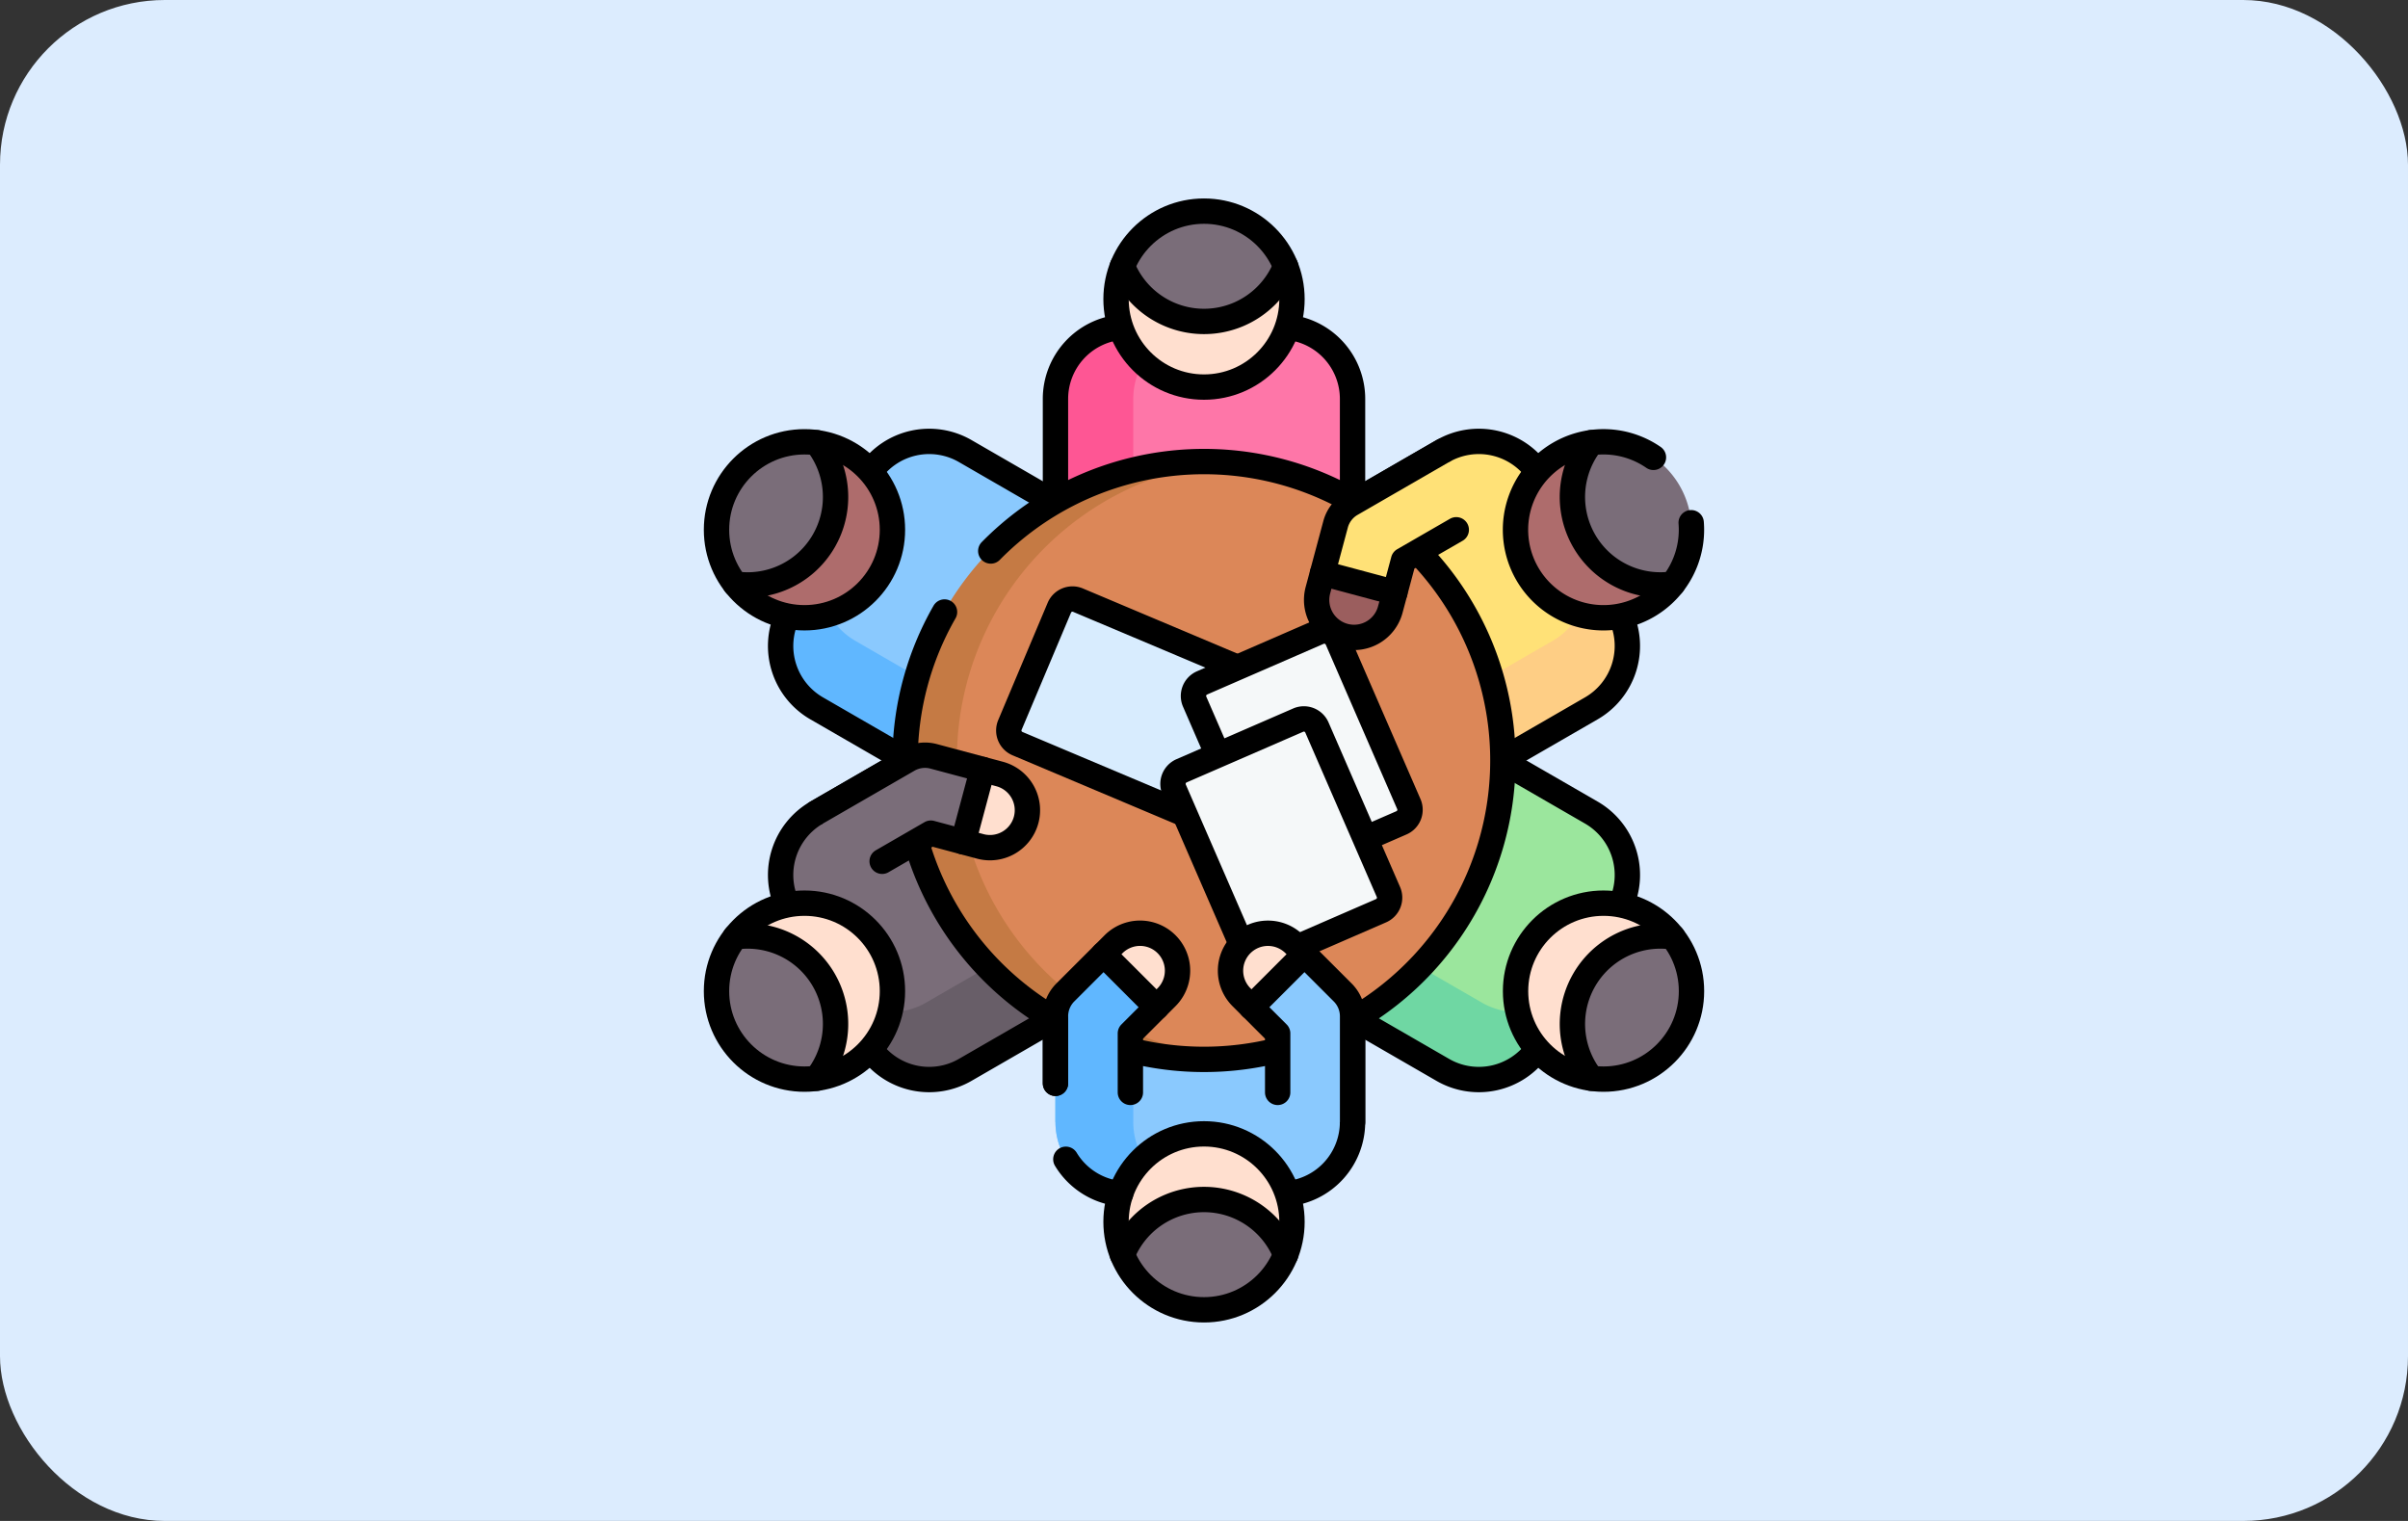 <svg xmlns="http://www.w3.org/2000/svg" width="190" height="120" viewBox="0 0 190 120">
  <rect x="0" y="0" width="190" height="120" fill="#333333" stroke="none"/>
  <g id="Grupo_1074338" data-name="Grupo 1074338" transform="translate(-180 -2032)">
    <rect id="Rectángulo_382740" data-name="Rectángulo 382740" width="190" height="120" rx="13" transform="translate(180 2032)" fill="#dcecfe"/>
    <g id="meeting" transform="translate(201.08 2041.158)">
      <g id="Grupo_1074339" data-name="Grupo 1074339" transform="translate(62.2 7.5)">
        <path id="Trazado_826380" data-name="Trazado 826380" d="M206.556,59.861H194.485a5.684,5.684,0,0,0-5.685,5.685V77.217h23.441V65.546A5.685,5.685,0,0,0,206.556,59.861Z" transform="translate(-188.8 -50.729)" fill="#fe76a8"/>
        <path id="Trazado_826381" data-name="Trazado 826381" d="M200.623,59.86a5.684,5.684,0,0,0-5.684,5.684V77.216H188.8V65.544a5.684,5.684,0,0,1,5.684-5.684Z" transform="translate(-188.8 -50.728)" fill="#fe5694"/>
        <path id="Trazado_826382" data-name="Trazado 826382" d="M188.8,73.724V65.668a5.684,5.684,0,0,1,5.143-5.658" transform="translate(-188.8 -50.852)" fill="none" stroke="#000" stroke-linecap="round" stroke-linejoin="round" stroke-miterlimit="10" stroke-width="2"/>
        <path id="Trazado_826383" data-name="Trazado 826383" d="M293.71,60.01a5.684,5.684,0,0,1,5.143,5.658v8.056" transform="translate(-275.412 -50.852)" fill="none" stroke="#000" stroke-linecap="round" stroke-linejoin="round" stroke-miterlimit="10" stroke-width="2"/>
        <path id="Trazado_826384" data-name="Trazado 826384" d="M230.09,35.03a6.94,6.94,0,1,1-13.379-2.59c2.823,1.157,3.521.519,6.439.519s3.23.837,6.439-.519A6.912,6.912,0,0,1,230.09,35.03Z" transform="translate(-211.429 -28.09)" fill="#ffdfcf"/>
        <path id="Trazado_826385" data-name="Trazado 826385" d="M231.959,11.85a6.94,6.94,0,0,1-12.879,0,6.941,6.941,0,0,1,12.879,0Z" transform="translate(-213.799 -7.5)" fill="#7a6d79"/>
        <circle id="Elipse_9944" data-name="Elipse 9944" cx="6.941" cy="6.941" r="6.941" transform="translate(4.78 0)" fill="none" stroke="#000" stroke-linecap="round" stroke-linejoin="round" stroke-miterlimit="10" stroke-width="2"/>
        <path id="Trazado_826386" data-name="Trazado 826386" d="M219.08,32.44a6.94,6.94,0,0,0,12.879,0" transform="translate(-213.799 -28.09)" fill="none" stroke="#000" stroke-linecap="round" stroke-linejoin="round" stroke-miterlimit="10" stroke-width="2"/>
      </g>
      <path id="Trazado_826387" data-name="Trazado 826387" d="M206.556,369.986H194.485A5.684,5.684,0,0,1,188.8,364.3V352.63h23.441V364.3A5.685,5.685,0,0,1,206.556,369.986Z" transform="translate(-126.6 -284.935)" fill="#8ac9fe"/>
      <path id="Trazado_826388" data-name="Trazado 826388" d="M200.623,369.986a5.684,5.684,0,0,1-5.684-5.684V352.63H188.8V364.3a5.684,5.684,0,0,0,5.684,5.684h6.139Z" transform="translate(-126.6 -284.935)" fill="#60b7ff"/>
      <path id="Trazado_826389" data-name="Trazado 826389" d="M298.853,373.36v8.056a5.684,5.684,0,0,1-5.143,5.658" transform="translate(-213.213 -302.05)" fill="none" stroke="#000" stroke-linecap="round" stroke-linejoin="round" stroke-miterlimit="10" stroke-width="2"/>
      <path id="Trazado_826390" data-name="Trazado 826390" d="M230.09,431.852a6.94,6.94,0,1,0-13.379,2.59c2.823-1.157,3.521-.519,6.439-.519s3.23-.837,6.439.519A6.912,6.912,0,0,0,230.09,431.852Z" transform="translate(-149.23 -344.609)" fill="#ffdfcf"/>
      <path id="Trazado_826391" data-name="Trazado 826391" d="M231.959,458.962a6.94,6.94,0,0,0-12.879,0,6.941,6.941,0,0,0,12.879,0Z" transform="translate(-151.599 -369.129)" fill="#7a6d79"/>
      <circle id="Elipse_9945" data-name="Elipse 9945" cx="6.941" cy="6.941" r="6.941" transform="translate(66.98 80.301)" fill="none" stroke="#000" stroke-linecap="round" stroke-linejoin="round" stroke-miterlimit="10" stroke-width="2"/>
      <path id="Trazado_826392" data-name="Trazado 826392" d="M231.959,458.962a6.94,6.94,0,0,0-12.879,0" transform="translate(-151.599 -369.129)" fill="none" stroke="#000" stroke-linecap="round" stroke-linejoin="round" stroke-miterlimit="10" stroke-width="2"/>
      <g id="Grupo_1074342" data-name="Grupo 1074342" transform="translate(35.454 25.666)">
        <g id="Grupo_1074340" data-name="Grupo 1074340" transform="translate(0)">
          <path id="Trazado_826393" data-name="Trazado 826393" d="M71.261,114.5l-6.036,10.454a5.685,5.685,0,0,0,2.081,7.765l10.107,5.835,11.72-20.3-10.107-5.835A5.685,5.685,0,0,0,71.261,114.5Z" transform="translate(-59.404 -111.658)" fill="#8ac9fe"/>
          <path id="Trazado_826394" data-name="Trazado 826394" d="M68.293,157.419a5.684,5.684,0,0,0,2.081,7.765l10.108,5.836-3.07,5.317L67.3,170.5a5.684,5.684,0,0,1-2.081-7.765Z" transform="translate(-59.402 -149.437)" fill="#60b7ff"/>
          <path id="Trazado_826395" data-name="Trazado 826395" d="M74.282,201.974l-6.977-4.028a5.684,5.684,0,0,1-2.328-7.283" transform="translate(-59.403 -176.883)" fill="none" stroke="#000" stroke-linecap="round" stroke-linejoin="round" stroke-miterlimit="10" stroke-width="2"/>
          <path id="Trazado_826396" data-name="Trazado 826396" d="M105.123,114.044a5.684,5.684,0,0,1,7.472-1.625l6.977,4.028" transform="translate(-92.972 -111.656)" fill="none" stroke="#000" stroke-linecap="round" stroke-linejoin="round" stroke-miterlimit="10" stroke-width="2"/>
          <path id="Trazado_826397" data-name="Trazado 826397" d="M52.864,113.108A6.94,6.94,0,1,1,43.932,123.4c2.414-1.867,2.21-2.79,3.669-5.317s2.34-2.378,2.77-5.836A6.914,6.914,0,0,1,52.864,113.108Z" transform="translate(-42.453 -112.143)" fill="#ae6c6c"/>
          <path id="Trazado_826398" data-name="Trazado 826398" d="M43.372,111.921a6.94,6.94,0,0,1-6.439,11.153,6.941,6.941,0,0,1,6.439-11.153Z" transform="translate(-35.454 -111.818)" fill="#7a6d79"/>
          <circle id="Elipse_9946" data-name="Elipse 9946" cx="6.941" cy="6.941" r="6.941" transform="translate(0.001 0.034)" fill="none" stroke="#000" stroke-linecap="round" stroke-linejoin="round" stroke-miterlimit="10" stroke-width="2"/>
          <path id="Trazado_826399" data-name="Trazado 826399" d="M43.931,123.4a6.94,6.94,0,0,0,6.439-11.153" transform="translate(-42.453 -112.143)" fill="none" stroke="#000" stroke-linecap="round" stroke-linejoin="round" stroke-miterlimit="10" stroke-width="2"/>
        </g>
        <g id="Grupo_1074341" data-name="Grupo 1074341" transform="translate(47.201 23.452)">
          <path id="Trazado_826400" data-name="Trazado 826400" d="M329.993,259.719l-6.036,10.454a5.685,5.685,0,0,1-7.765,2.081l-10.107-5.835,11.72-20.3,10.107,5.835A5.685,5.685,0,0,1,329.993,259.719Z" transform="translate(-306.084 -246.118)" fill="#9be69d"/>
          <path id="Trazado_826401" data-name="Trazado 826401" d="M327.026,335.783a5.684,5.684,0,0,1-7.765,2.081l-10.108-5.836-3.07,5.317,10.108,5.836a5.684,5.684,0,0,0,7.765-2.081Z" transform="translate(-306.084 -317.044)" fill="#6fd7a3"/>
          <path id="Trazado_826402" data-name="Trazado 826402" d="M338.484,375.28a5.684,5.684,0,0,1-7.472,1.625l-6.977-4.028" transform="translate(-320.905 -350.769)" fill="none" stroke="#000" stroke-linecap="round" stroke-linejoin="round" stroke-miterlimit="10" stroke-width="2"/>
          <path id="Trazado_826403" data-name="Trazado 826403" d="M391.237,256.483l6.977,4.028a5.684,5.684,0,0,1,2.328,7.283" transform="translate(-376.385 -254.675)" fill="none" stroke="#000" stroke-linecap="round" stroke-linejoin="round" stroke-miterlimit="10" stroke-width="2"/>
          <path id="Trazado_826404" data-name="Trazado 826404" d="M407.355,321.487a6.94,6.94,0,1,0-4.447,12.882c.41-3.024,1.311-3.309,2.77-5.836s.89-3.216,3.669-5.317A6.908,6.908,0,0,0,407.355,321.487Z" transform="translate(-381.096 -307.573)" fill="#ffdfcf"/>
          <path id="Trazado_826405" data-name="Trazado 826405" d="M430.584,335.479a6.94,6.94,0,0,0-6.439,11.153,6.941,6.941,0,0,0,6.439-11.153Z" transform="translate(-402.332 -319.837)" fill="#7a6d79"/>
          <circle id="Elipse_9947" data-name="Elipse 9947" cx="6.941" cy="6.941" r="6.941" transform="translate(15.848 12.983)" fill="none" stroke="#000" stroke-linecap="round" stroke-linejoin="round" stroke-miterlimit="10" stroke-width="2"/>
          <path id="Trazado_826406" data-name="Trazado 826406" d="M430.584,335.479a6.94,6.94,0,0,0-6.439,11.153" transform="translate(-402.332 -319.837)" fill="none" stroke="#000" stroke-linecap="round" stroke-linejoin="round" stroke-miterlimit="10" stroke-width="2"/>
        </g>
      </g>
      <g id="Grupo_1074345" data-name="Grupo 1074345" transform="translate(35.454 25.666)">
        <g id="Grupo_1074343" data-name="Grupo 1074343" transform="translate(0 23.452)">
          <path id="Trazado_826407" data-name="Trazado 826407" d="M65.226,259.719l6.036,10.454a5.685,5.685,0,0,0,7.765,2.081l10.107-5.835-11.72-20.3-10.107,5.835A5.685,5.685,0,0,0,65.226,259.719Z" transform="translate(-59.404 -246.118)" fill="#7a6d79"/>
          <path id="Trazado_826408" data-name="Trazado 826408" d="M85.843,335.783a5.684,5.684,0,0,0,7.765,2.081l10.108-5.836,3.07,5.317-10.108,5.836a5.684,5.684,0,0,1-7.765-2.081Z" transform="translate(-77.055 -317.044)" fill="#685e68"/>
          <path id="Trazado_826409" data-name="Trazado 826409" d="M119.57,372.877l-6.977,4.028a5.684,5.684,0,0,1-7.472-1.625" transform="translate(-92.971 -350.769)" fill="none" stroke="#000" stroke-linecap="round" stroke-linejoin="round" stroke-miterlimit="10" stroke-width="2"/>
          <path id="Trazado_826410" data-name="Trazado 826410" d="M64.978,267.794a5.684,5.684,0,0,1,2.328-7.283l2.67-1.542,4.307-2.486" transform="translate(-59.404 -254.675)" fill="none" stroke="#000" stroke-linecap="round" stroke-linejoin="round" stroke-miterlimit="10" stroke-width="2"/>
          <path id="Trazado_826411" data-name="Trazado 826411" d="M45.925,321.487a6.94,6.94,0,1,1,4.447,12.882c-.41-3.024-1.311-3.309-2.77-5.836s-.89-3.216-3.669-5.317A6.908,6.908,0,0,1,45.925,321.487Z" transform="translate(-42.453 -307.573)" fill="#ffdfcf"/>
          <path id="Trazado_826412" data-name="Trazado 826412" d="M36.933,335.479a6.94,6.94,0,0,1,6.439,11.153,6.941,6.941,0,0,1-6.439-11.153Z" transform="translate(-35.455 -319.837)" fill="#7a6d79"/>
          <circle id="Elipse_9948" data-name="Elipse 9948" cx="6.941" cy="6.941" r="6.941" transform="translate(0.001 12.983)" fill="none" stroke="#000" stroke-linecap="round" stroke-linejoin="round" stroke-miterlimit="10" stroke-width="2"/>
          <path id="Trazado_826413" data-name="Trazado 826413" d="M50.37,346.633a6.94,6.94,0,0,0-6.439-11.153" transform="translate(-42.453 -319.837)" fill="none" stroke="#000" stroke-linecap="round" stroke-linejoin="round" stroke-miterlimit="10" stroke-width="2"/>
        </g>
        <g id="Grupo_1074344" data-name="Grupo 1074344" transform="translate(47.201)">
          <path id="Trazado_826414" data-name="Trazado 826414" d="M323.957,114.5l6.036,10.454a5.685,5.685,0,0,1-2.081,7.765L317.8,138.557l-11.72-20.3,10.107-5.835A5.685,5.685,0,0,1,323.957,114.5Z" transform="translate(-306.084 -111.658)" fill="#ffe177"/>
          <path id="Trazado_826415" data-name="Trazado 826415" d="M367.872,157.419a5.684,5.684,0,0,1-2.081,7.765l-10.108,5.836,3.07,5.317,10.108-5.836a5.684,5.684,0,0,0,2.081-7.765Z" transform="translate(-347.033 -149.437)" fill="#fece85"/>
          <path id="Trazado_826416" data-name="Trazado 826416" d="M400.541,190.663a5.684,5.684,0,0,1-2.328,7.283l-6.977,4.028" transform="translate(-376.385 -176.883)" fill="none" stroke="#000" stroke-linecap="round" stroke-linejoin="round" stroke-miterlimit="10" stroke-width="2"/>
          <path id="Trazado_826417" data-name="Trazado 826417" d="M324.037,116.447l4.676-2.7,2.3-1.328a5.684,5.684,0,0,1,7.472,1.625" transform="translate(-320.906 -111.656)" fill="none" stroke="#000" stroke-linecap="round" stroke-linejoin="round" stroke-miterlimit="10" stroke-width="2"/>
          <path id="Trazado_826418" data-name="Trazado 826418" d="M400.415,113.108a6.94,6.94,0,1,0,8.932,10.292c-2.414-1.867-2.211-2.79-3.669-5.317s-2.34-2.378-2.77-5.836A6.914,6.914,0,0,0,400.415,113.108Z" transform="translate(-381.096 -112.143)" fill="#ae6c6c"/>
          <path id="Trazado_826419" data-name="Trazado 826419" d="M424.144,111.921a6.94,6.94,0,0,0,6.439,11.153,6.941,6.941,0,0,0-6.439-11.153Z" transform="translate(-402.332 -111.818)" fill="#7a6d79"/>
          <path id="Trazado_826420" data-name="Trazado 826420" d="M410.8,118.233a6.942,6.942,0,1,1-2.977-5.157" transform="translate(-381.095 -111.815)" fill="none" stroke="#000" stroke-linecap="round" stroke-linejoin="round" stroke-miterlimit="10" stroke-width="2"/>
          <path id="Trazado_826421" data-name="Trazado 826421" d="M424.144,112.246a6.94,6.94,0,0,0,6.439,11.153" transform="translate(-402.332 -112.143)" fill="none" stroke="#000" stroke-linecap="round" stroke-linejoin="round" stroke-miterlimit="10" stroke-width="2"/>
        </g>
      </g>
      <circle id="Elipse_9949" data-name="Elipse 9949" cx="23.584" cy="23.584" r="23.584" transform="translate(50.336 27.258)" fill="#dc8758"/>
      <path id="Trazado_826422" data-name="Trazado 826422" d="M186.789,190.051l-3.9,9.248a1.124,1.124,0,0,1-1.472.6l-13.04-5.5a1.124,1.124,0,0,1-.6-1.472l3.9-9.248a1.124,1.124,0,0,1,1.472-.6l13.04,5.5A1.124,1.124,0,0,1,186.789,190.051Z" transform="translate(-109.173 -144.885)" fill="#d8ecfe"/>
      <path id="Trazado_826423" data-name="Trazado 826423" d="M181.58,199.951a.908.908,0,0,1-.16-.052l-13.041-5.5a1.124,1.124,0,0,1-.6-1.472l3.9-9.249a1.125,1.125,0,0,1,1.472-.6l12.587,5.307h0" transform="translate(-109.174 -144.886)" fill="none" stroke="#000" stroke-linecap="round" stroke-linejoin="round" stroke-miterlimit="10" stroke-width="2"/>
      <path id="Trazado_826424" data-name="Trazado 826424" d="M267.62,212.581l-9.2,4a1.124,1.124,0,0,1-1.478-.583L251.3,203.021a1.124,1.124,0,0,1,.583-1.478l9.2-4a1.124,1.124,0,0,1,1.478.583L268.2,211.1A1.124,1.124,0,0,1,267.62,212.581Z" transform="translate(-178.119 -156.819)" fill="#f5f8f9"/>
      <path id="Trazado_826425" data-name="Trazado 826425" d="M264.762,213.822l2.859-1.242a1.122,1.122,0,0,0,.583-1.477l-5.64-12.98a1.126,1.126,0,0,0-1.479-.583l-6.4,2.782h0l-2.8,1.219a1.124,1.124,0,0,0-.583,1.479l1.83,4.21" transform="translate(-178.12 -156.819)" fill="none" stroke="#000" stroke-linecap="round" stroke-linejoin="round" stroke-miterlimit="10" stroke-width="2"/>
      <path id="Trazado_826426" data-name="Trazado 826426" d="M258.386,252.324l-9.2,4a1.124,1.124,0,0,1-1.478-.583l-5.641-12.979a1.124,1.124,0,0,1,.583-1.478l9.2-4a1.124,1.124,0,0,1,1.478.583l5.641,12.979A1.123,1.123,0,0,1,258.386,252.324Z" transform="translate(-170.496 -189.631)" fill="#f5f8f9"/>
      <path id="Trazado_826427" data-name="Trazado 826427" d="M251.777,255.2l6.608-2.871a1.125,1.125,0,0,0,.583-1.479l-5.642-12.978a1.121,1.121,0,0,0-1.477-.583l-9.205,4a1.126,1.126,0,0,0-.583,1.479l5.307,12.207" transform="translate(-170.496 -189.632)" fill="none" stroke="#000" stroke-linecap="round" stroke-linejoin="round" stroke-miterlimit="10" stroke-width="2"/>
      <path id="Trazado_826428" data-name="Trazado 826428" d="M146.391,167.376q-1.01.089-2.044.089a23.584,23.584,0,1,1,0-47.168q1.033,0,2.044.089a23.584,23.584,0,0,0,0,46.99Z" transform="translate(-70.43 -93.124)" fill="#c57a44"/>
      <path id="Trazado_826429" data-name="Trazado 826429" d="M159.53,127.837a23.593,23.593,0,0,1,28.692-3.856" transform="translate(-102.435 -93.523)" fill="none" stroke="#000" stroke-linecap="round" stroke-linejoin="round" stroke-miterlimit="10" stroke-width="2"/>
      <path id="Trazado_826430" data-name="Trazado 826430" d="M120.78,200.637v-.084a23.471,23.471,0,0,1,3.111-11.713" transform="translate(-70.444 -149.712)" fill="none" stroke="#000" stroke-linecap="round" stroke-linejoin="round" stroke-miterlimit="10" stroke-width="2"/>
      <path id="Trazado_826431" data-name="Trazado 826431" d="M222.69,387.08a23.733,23.733,0,0,0,11.619,0" transform="translate(-154.58 -313.377)" fill="none" stroke="#000" stroke-linecap="round" stroke-linejoin="round" stroke-miterlimit="10" stroke-width="2"/>
      <path id="Trazado_826432" data-name="Trazado 826432" d="M125.82,292.7A23.631,23.631,0,0,0,136.8,306.768" transform="translate(-74.605 -235.458)" fill="none" stroke="#000" stroke-linecap="round" stroke-linejoin="round" stroke-miterlimit="10" stroke-width="2"/>
      <path id="Trazado_826433" data-name="Trazado 826433" d="M328.371,161.62a23.59,23.59,0,0,1-5.171,36.93" transform="translate(-237.56 -127.24)" fill="none" stroke="#000" stroke-linecap="round" stroke-linejoin="round" stroke-miterlimit="10" stroke-width="2"/>
      <g id="Grupo_1074346" data-name="Grupo 1074346" transform="translate(76.008 64.473)">
        <path id="Trazado_826434" data-name="Trazado 826434" d="M277.47,347.837l2.065,2.065v6.99h5.911v-8.34a2.66,2.66,0,0,0-.78-1.88l-3.016-3.016-2.972,1.262Z" transform="translate(-275.814 -341.999)" fill="#8ac9fe"/>
        <path id="Trazado_826435" data-name="Trazado 826435" d="M268.837,339.2l.792.792,4.181-4.181-.792-.792a2.956,2.956,0,0,0-4.181,4.181Z" transform="translate(-267.973 -334.156)" fill="#ffdfcf"/>
        <line id="Línea_328" data-name="Línea 328" x1="4.181" y2="4.181" transform="translate(1.657 1.656)" fill="none" stroke="#000" stroke-linecap="round" stroke-linejoin="round" stroke-miterlimit="10" stroke-width="2"/>
        <path id="Trazado_826436" data-name="Trazado 826436" d="M271.7,346.714v-4.653l-2.856-2.857a2.956,2.956,0,0,1,0-4.179h0a2.956,2.956,0,0,1,4.181,0l3.807,3.807a2.658,2.658,0,0,1,.779,1.88v8.34" transform="translate(-267.975 -334.158)" fill="none" stroke="#000" stroke-linecap="round" stroke-linejoin="round" stroke-miterlimit="10" stroke-width="2"/>
      </g>
      <g id="Grupo_1074347" data-name="Grupo 1074347" transform="translate(82.807 26.429)">
        <path id="Trazado_826437" data-name="Trazado 826437" d="M322.055,121.15l-6.054,3.5-.684,2.552-2.331,1a1.211,1.211,0,1,1-2.364-.524l-1.016-2.012,1.032-3.85a2.658,2.658,0,0,1,1.239-1.614l7.222-4.17" transform="translate(-309.144 -116.031)" fill="#ffe177"/>
        <path id="Trazado_826438" data-name="Trazado 826438" d="M309.918,176.342a2.994,2.994,0,0,1-.767-.1,2.958,2.958,0,0,1-2.089-3.619l.361-1.352,5.71,1.531-.361,1.35A2.956,2.956,0,0,1,309.918,176.342Z" transform="translate(-306.958 -161.636)" fill="#9b5e5e"/>
        <line id="Línea_329" data-name="Línea 329" x1="5.71" y1="1.53" transform="translate(0.463 9.636)" fill="none" stroke="#000" stroke-linecap="round" stroke-linejoin="round" stroke-miterlimit="10" stroke-width="2"/>
        <path id="Trazado_826439" data-name="Trazado 826439" d="M317.969,122.243l-4.161,2.4-1.046,3.9a2.956,2.956,0,0,1-3.619,2.09h0a2.956,2.956,0,0,1-2.091-3.62l1.394-5.2a2.658,2.658,0,0,1,1.239-1.614l7.222-4.17" transform="translate(-306.951 -116.031)" fill="none" stroke="#000" stroke-linecap="round" stroke-linejoin="round" stroke-miterlimit="10" stroke-width="2"/>
      </g>
      <g id="Grupo_1074348" data-name="Grupo 1074348" transform="translate(43.357 50.427)">
        <path id="Trazado_826440" data-name="Trazado 826440" d="M83.72,263.271l6.054-3.5,2.55.683s2.813-.618,3.236-2.194h0c.423-1.577-1.7-3.516-1.7-3.516L90,253.716a2.658,2.658,0,0,0-2.017.266l-7.222,4.17Z" transform="translate(-80.765 -253.626)" fill="#7a6d79"/>
        <path id="Trazado_826441" data-name="Trazado 826441" d="M152.114,263.28a2.994,2.994,0,0,1-.1.767,2.958,2.958,0,0,1-3.619,2.089l-1.352-.361,1.531-5.71,1.35.361A2.956,2.956,0,0,1,152.114,263.28Z" transform="translate(-135.482 -258.943)" fill="#ffdfcf"/>
        <path id="Trazado_826442" data-name="Trazado 826442" d="M85.931,261.994l3.843-2.219,3.9,1.045a2.956,2.956,0,0,0,3.619-2.09h0a2.956,2.956,0,0,0-2.09-3.621L90,253.716a2.658,2.658,0,0,0-2.017.266l-7.222,4.17" transform="translate(-80.764 -253.626)" fill="none" stroke="#000" stroke-linecap="round" stroke-linejoin="round" stroke-miterlimit="10" stroke-width="2"/>
        <line id="Línea_330" data-name="Línea 330" x1="1.53" y2="5.71" transform="translate(11.561 1.124)" fill="none" stroke="#000" stroke-linecap="round" stroke-linejoin="round" stroke-miterlimit="10" stroke-width="2"/>
      </g>
      <g id="Grupo_1074349" data-name="Grupo 1074349" transform="translate(62.199 64.473)">
        <path id="Trazado_826443" data-name="Trazado 826443" d="M196.77,347.846l-2.065,2.065v6.99h-5.911v-8.34a2.66,2.66,0,0,1,.78-1.88l3.016-3.016,2.972,1.262Z" transform="translate(-188.794 -342.007)" fill="#60b7ff"/>
        <path id="Trazado_826444" data-name="Trazado 826444" d="M215.526,339.211l-.792.792-4.181-4.181.792-.792a2.956,2.956,0,0,1,4.181,4.181Z" transform="translate(-206.759 -334.164)" fill="#ffdfcf"/>
        <path id="Trazado_826445" data-name="Trazado 826445" d="M188.8,346v-5.288a2.666,2.666,0,0,1,.778-1.88l3.807-3.807a2.956,2.956,0,1,1,4.181,4.181l-2.855,2.857v4.653" transform="translate(-188.799 -334.16)" fill="none" stroke="#000" stroke-linecap="round" stroke-linejoin="round" stroke-miterlimit="10" stroke-width="2"/>
        <line id="Línea_331" data-name="Línea 331" x1="4.181" y1="4.181" transform="translate(3.794 1.657)" fill="none" stroke="#000" stroke-linecap="round" stroke-linejoin="round" stroke-miterlimit="10" stroke-width="2"/>
      </g>
      <line id="Línea_332" data-name="Línea 332" y1="5.004" transform="translate(62.2 71.31)" fill="none" stroke="#000" stroke-linecap="round" stroke-linejoin="round" stroke-miterlimit="10" stroke-width="2"/>
      <path id="Trazado_826446" data-name="Trazado 826446" d="M193.5,436.41a5.677,5.677,0,0,0,4.324,2.717" transform="translate(-130.481 -354.103)" fill="none" stroke="#000" stroke-linecap="round" stroke-linejoin="round" stroke-miterlimit="10" stroke-width="2"/>
    </g>
  </g>
</svg>
